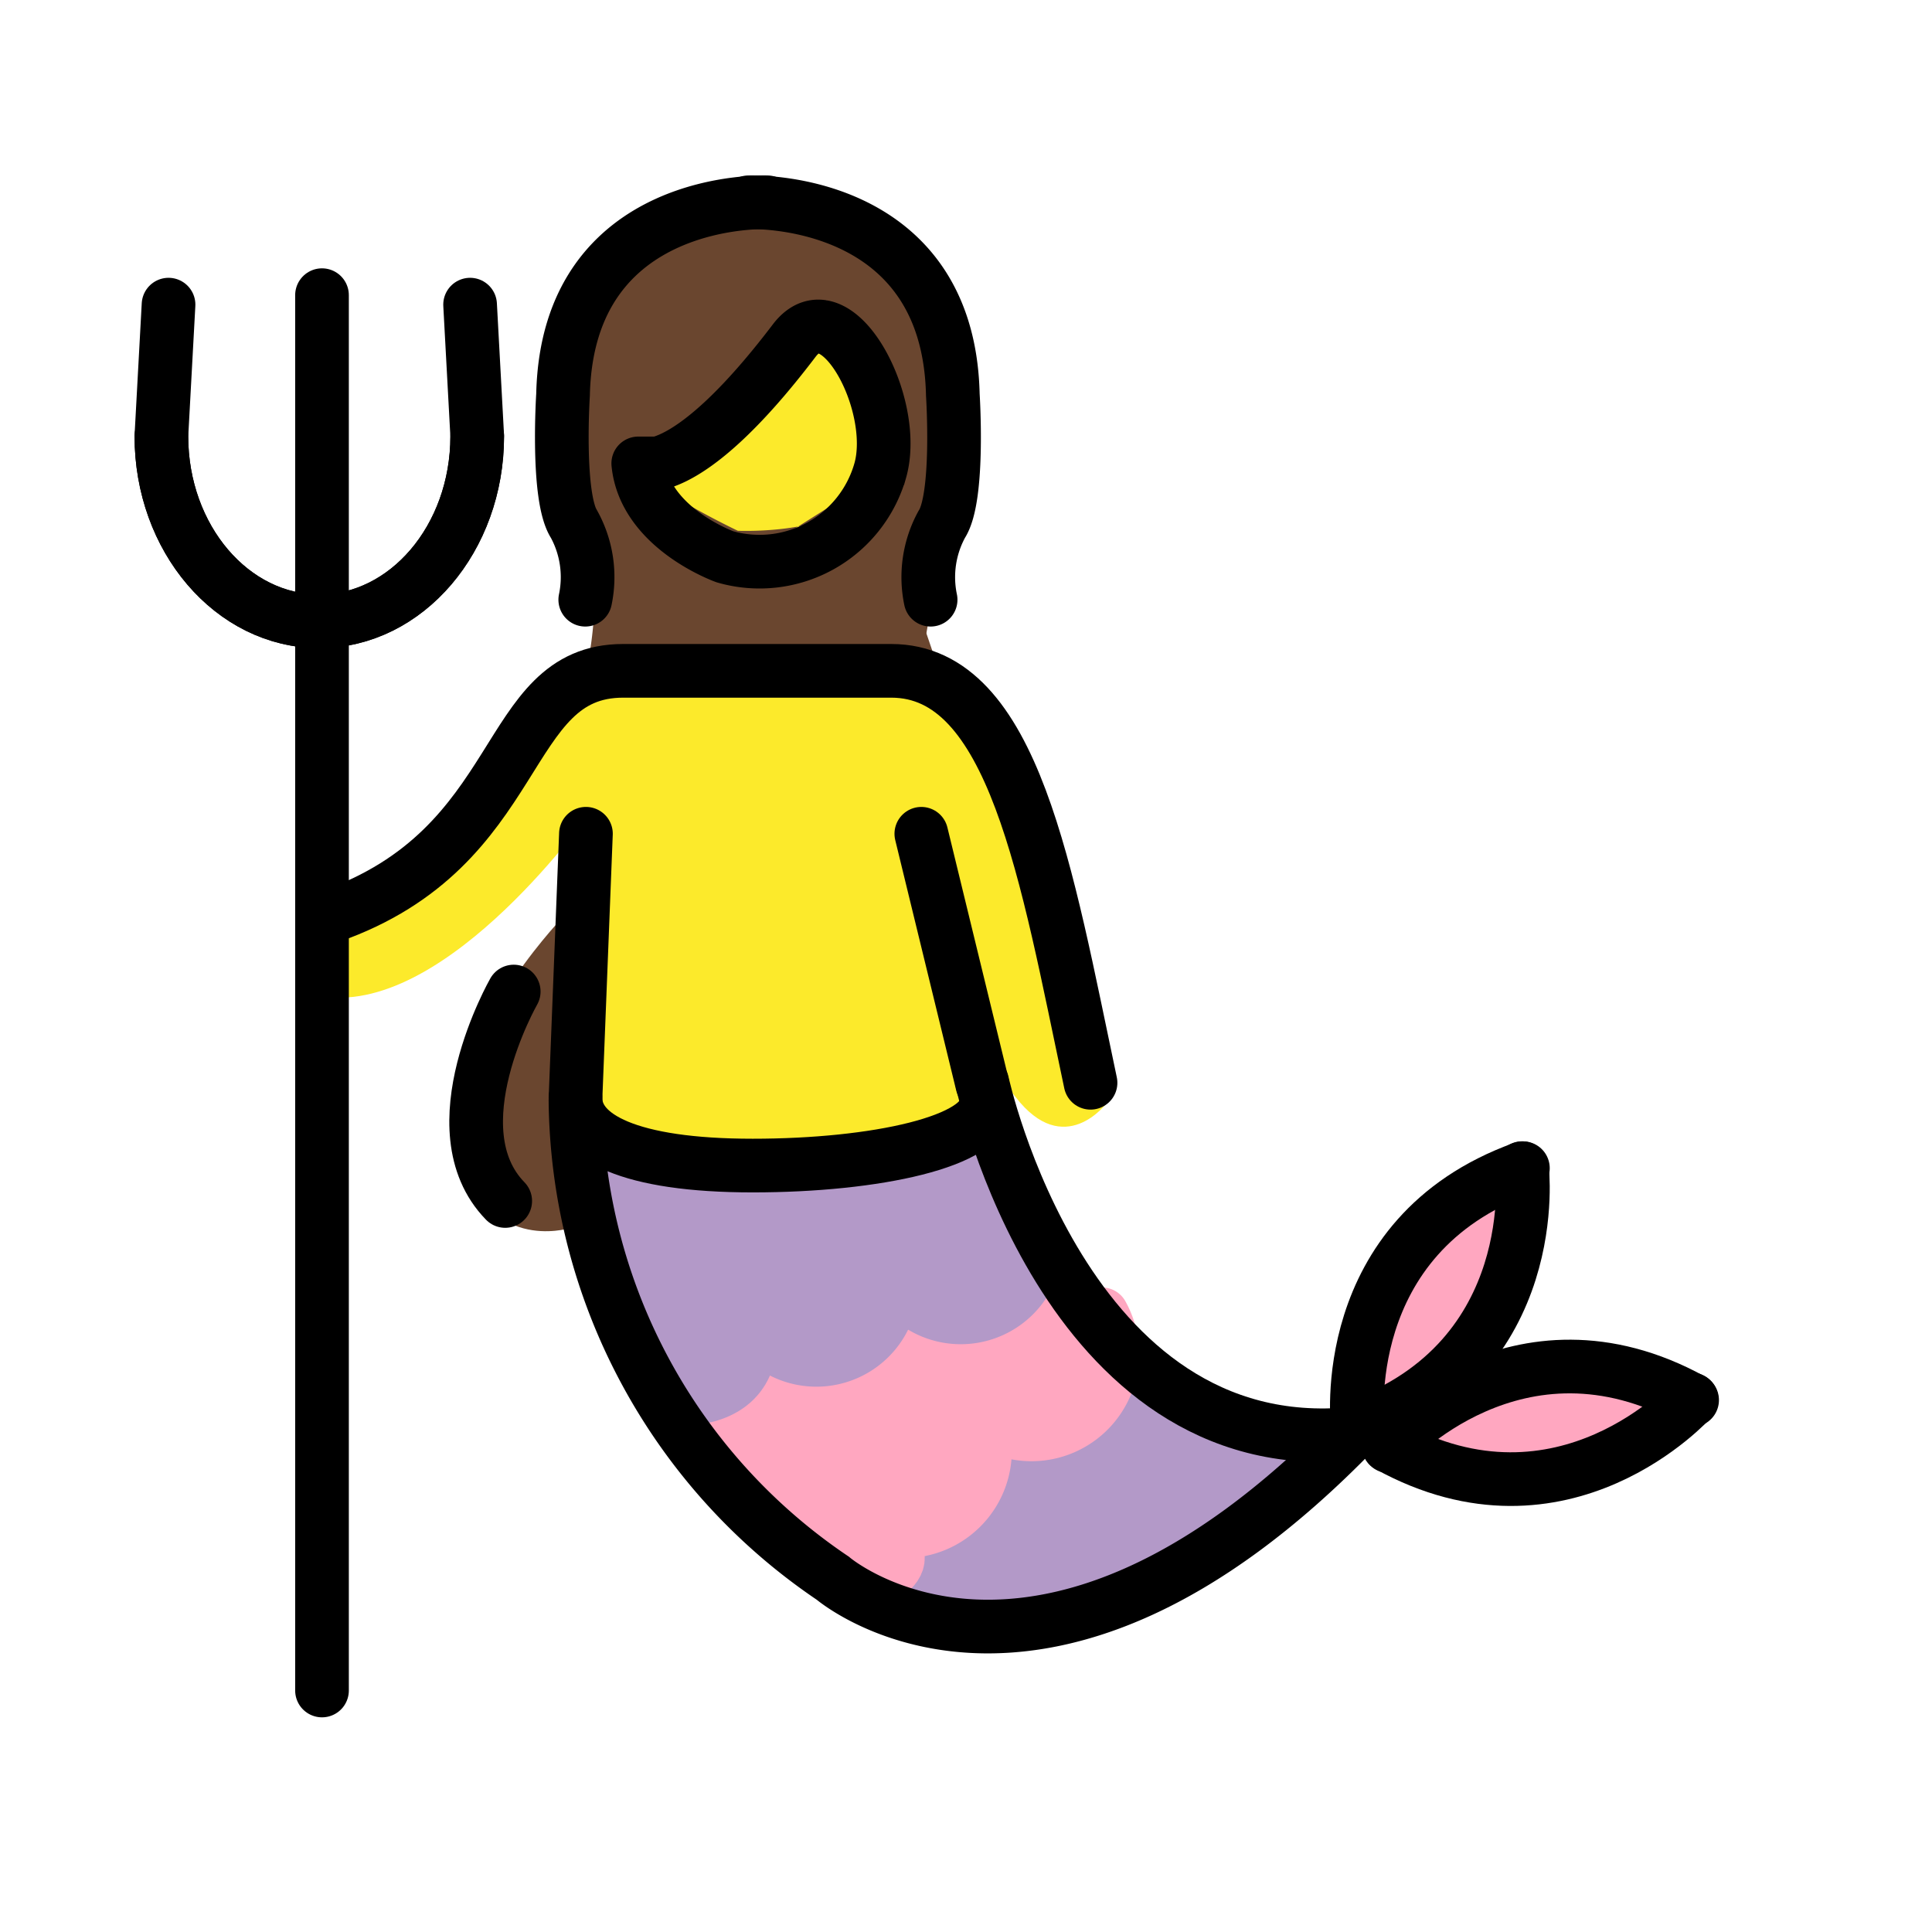 <svg id="emoji" xmlns="http://www.w3.org/2000/svg" viewBox="0 0 72 72">
  <g id="color">
    <g>
      <path d="M31.551,59.033,41.99,50.59l8.036,3.763S41.222,65.499,31.551,59.033Z" fill="#b399c8"/>
      <path d="M24.525,51.3a3.36,3.36,0,0,0,2.626-2.904c.485-2.606,3.851,2.762,4.936-1.645,0,0,6.935,1.491,6.034-2.194l4.1,5.168s-1.654,4.149-5.883,3.109c0,0,1.425,5.893-3.442,4.224,0,0,.645,1.89-3.541.129Z" fill="#ffa7c0"/>
      <path d="M21.32,42.304s.115,2.513,1.645.346c1.53-2.164,5.832,3.35,8.661-.201,0,0,4.763,2.31,5.484-1.414l1.964,5.052s-2.338,4.417-5.744,1.703c0,0-1.618,4.706-5.342,1.154,0,0-.327,5.068-4.657,1.143Z" fill="#b399c8"/>
      <path d="M31.58,56.188c.866,1.14,2.74,1.524,1.433,2.519-1.312.995-1.039-.867-2.906-1.521" fill="none" stroke="#ffa7c0" stroke-linecap="round" stroke-miterlimit="10" stroke-width="2"/>
      <path d="M36.323,52.584A3.007,3.007,0,0,1,31.58,56.188" fill="none" stroke="#ffa7c0" stroke-linecap="round" stroke-miterlimit="10" stroke-width="2"/>
      <path d="M41.066,48.98a3.008,3.008,0,0,1-4.743,3.604" fill="none" stroke="#ffa7c0" stroke-linecap="round" stroke-miterlimit="10" stroke-width="2"/>
      <path d="M27.796,48.865c.403,1.372.1,2.688-1.386,3.127-1.485.436-1.692-1.035-2.097-2.406" fill="none" stroke="#b399c8" stroke-linecap="round" stroke-miterlimit="10" stroke-width="2"/>
      <path d="M33.175,47.281a2.812,2.812,0,0,1-5.379,1.584" fill="none" stroke="#b399c8" stroke-linecap="round" stroke-miterlimit="10" stroke-width="2"/>
      <path d="M38.554,45.696a2.812,2.812,0,0,1-5.379,1.585" fill="none" stroke="#b399c8" stroke-linecap="round" stroke-miterlimit="10" stroke-width="2"/>
      <path d="M56.878,43.497c2.008.912-3.156,9.855-5.697,9.238C48.641,52.12,55.184,42.727,56.878,43.497Z" fill="#ffa7c0"/>
      <path d="M51.395,53.514C50.258,51.16,61.668,50.253,62.149,52.049c.569,2.131-9.616,3.819-10.755,1.465" fill="#ffa7c0"/>
    </g>
  </g>
  <g id="skin">
    <g>
      <path d="M22.066,30.169s-5.311,7.608-9.987,6.975l-.157-3.012s3.883-.078,9.906-8.32l12.442-.634s3.646,1.346,4.914,6.656,2.06,9.272,2.06,9.272-1.584,2.14-3.407-.237C36.014,38.49,36.57,42.93,36.57,42.93L21.59,43.27" fill="#fcea2b"/>
      <path d="M33.487,16.945A4.784,4.784,0,0,1,28.703,21.73c-2.643,0-6.528-4.037-4.023-4.873,2.616-.871,3.092-3.091,4.201-4.042C30.888,11.095,33.487,14.302,33.487,16.945Z" fill="#fcea2b"/>
    </g>
  </g>
  <g id="hair">
    <path d="M20.916,34.246s-4.589,4.788-3.739,8.642c.851,3.852,4.022,2.889,4.022,2.889Z" fill="#6a462f"/>
    <path d="M21.936,24.55s.69-3.324-.359-5.393S20.047,7.996,28.574,7.798s6.714,11.416,6.714,11.416l-.879,5.043L31.916,18.251a5.153,5.153,0,0,0-1.105-7.055s-4.476,4.901-6.77,5.383S27.497,19.78,27.497,19.78s4.022.171,4.419-1.529" fill="#6a462f"/>
    <polygon points="21.062 25.625 25.621 20.951 32.851 18.685 35.163 25.482 21.062 25.625" fill="#6a462f"/>
  </g>
  <g id="line">
    <path d="M28.6,7.54s-7.453-.312-7.617,7.171c0,0-.248,3.818.414,4.832a4.099,4.099,0,0,1,.414,2.806" fill="none" stroke="#000" stroke-linecap="round" stroke-miterlimit="10" stroke-width="2"/>
    <path d="M34.681,22.349a4.105,4.105,0,0,1,.414-2.806c.663-1.014.414-4.832.414-4.832C35.345,7.228,27.892,7.54,27.892,7.54" fill="none" stroke="#000" stroke-linecap="round" stroke-miterlimit="10" stroke-width="2"/>
    <path d="M19.145,36.952s-2.928,5.123-.317,7.805" fill="none" stroke="#000" stroke-linecap="round" stroke-miterlimit="10" stroke-width="2"/>
    <path d="M29.596,12.696c1.562-2.056,3.918,2.365,3.206,4.848A4.676,4.676,0,0,1,27.017,20.75s-2.997-1.065-3.231-3.48C23.785,17.27,25.43,18.178,29.596,12.696Z" fill="none" stroke="#000" stroke-miterlimit="10" stroke-width="2"/>
    <path d="M12.31,34.154C19.654,31.578,18.639,25,23.221,25h9.993c4.583,0,5.789,7.635,7.427,15.352" fill="none" stroke="#000" stroke-linecap="round" stroke-miterlimit="10" stroke-width="2"/>
    <path d="M21.836,31.072l-.39,9.893a21.724,21.724,0,0,0,9.587,17.848S38.75,65.438,50.52,53.296" fill="none" stroke="#000" stroke-linecap="round" stroke-miterlimit="10" stroke-width="2"/>
    <line x1="36.606" y1="40.398" x2="34.335" y2="31.072" fill="none" stroke="#000" stroke-linecap="round" stroke-miterlimit="10" stroke-width="2"/>
    <path d="M50.402,53.433C39.648,54.485,36.606,40.339,36.606,40.339" fill="none" stroke="#000" stroke-linecap="round" stroke-miterlimit="10" stroke-width="2"/>
    <line x1="12" y1="63" x2="12" y2="11" fill="none" stroke="#000" stroke-linecap="round" stroke-linejoin="round" stroke-width="2"/>
    <path d="M6.015,16.256c0,3.809,2.635,6.897,5.885,6.897s5.885-3.089,5.885-6.897l-.266-4.903" fill="none" stroke="#000" stroke-linecap="round" stroke-miterlimit="10" stroke-width="2"/>
    <path d="M17.784,16.256c0,3.809-2.636,6.897-5.885,6.897s-5.885-3.089-5.885-6.897l.267-4.903" fill="none" stroke="#000" stroke-linecap="round" stroke-miterlimit="10" stroke-width="2"/>
    <path d="M50.598,53.161s-.858-7.094,6.156-9.626" fill="none" stroke="#000" stroke-linecap="round" stroke-miterlimit="10" stroke-width="2"/>
    <path d="M56.721,43.534s.858,7.094-6.155,9.626" fill="none" stroke="#000" stroke-linecap="round" stroke-miterlimit="10" stroke-width="2"/>
    <path d="M51.764,53.898s4.766-5.323,11.296-1.721" fill="none" stroke="#000" stroke-linecap="round" stroke-miterlimit="10" stroke-width="2"/>
    <path d="M63.038,52.15s-4.767,5.324-11.296,1.722" fill="none" stroke="#000" stroke-linecap="round" stroke-miterlimit="10" stroke-width="2"/>
    <path d="M36.75,41.094c0,1.447-4.102,2.343-8.699,2.343-4.604,0-6.604-1.064-6.604-2.513" fill="none" stroke="#000" stroke-linecap="round" stroke-miterlimit="10" stroke-width="2"/>
  </g>
</svg>
